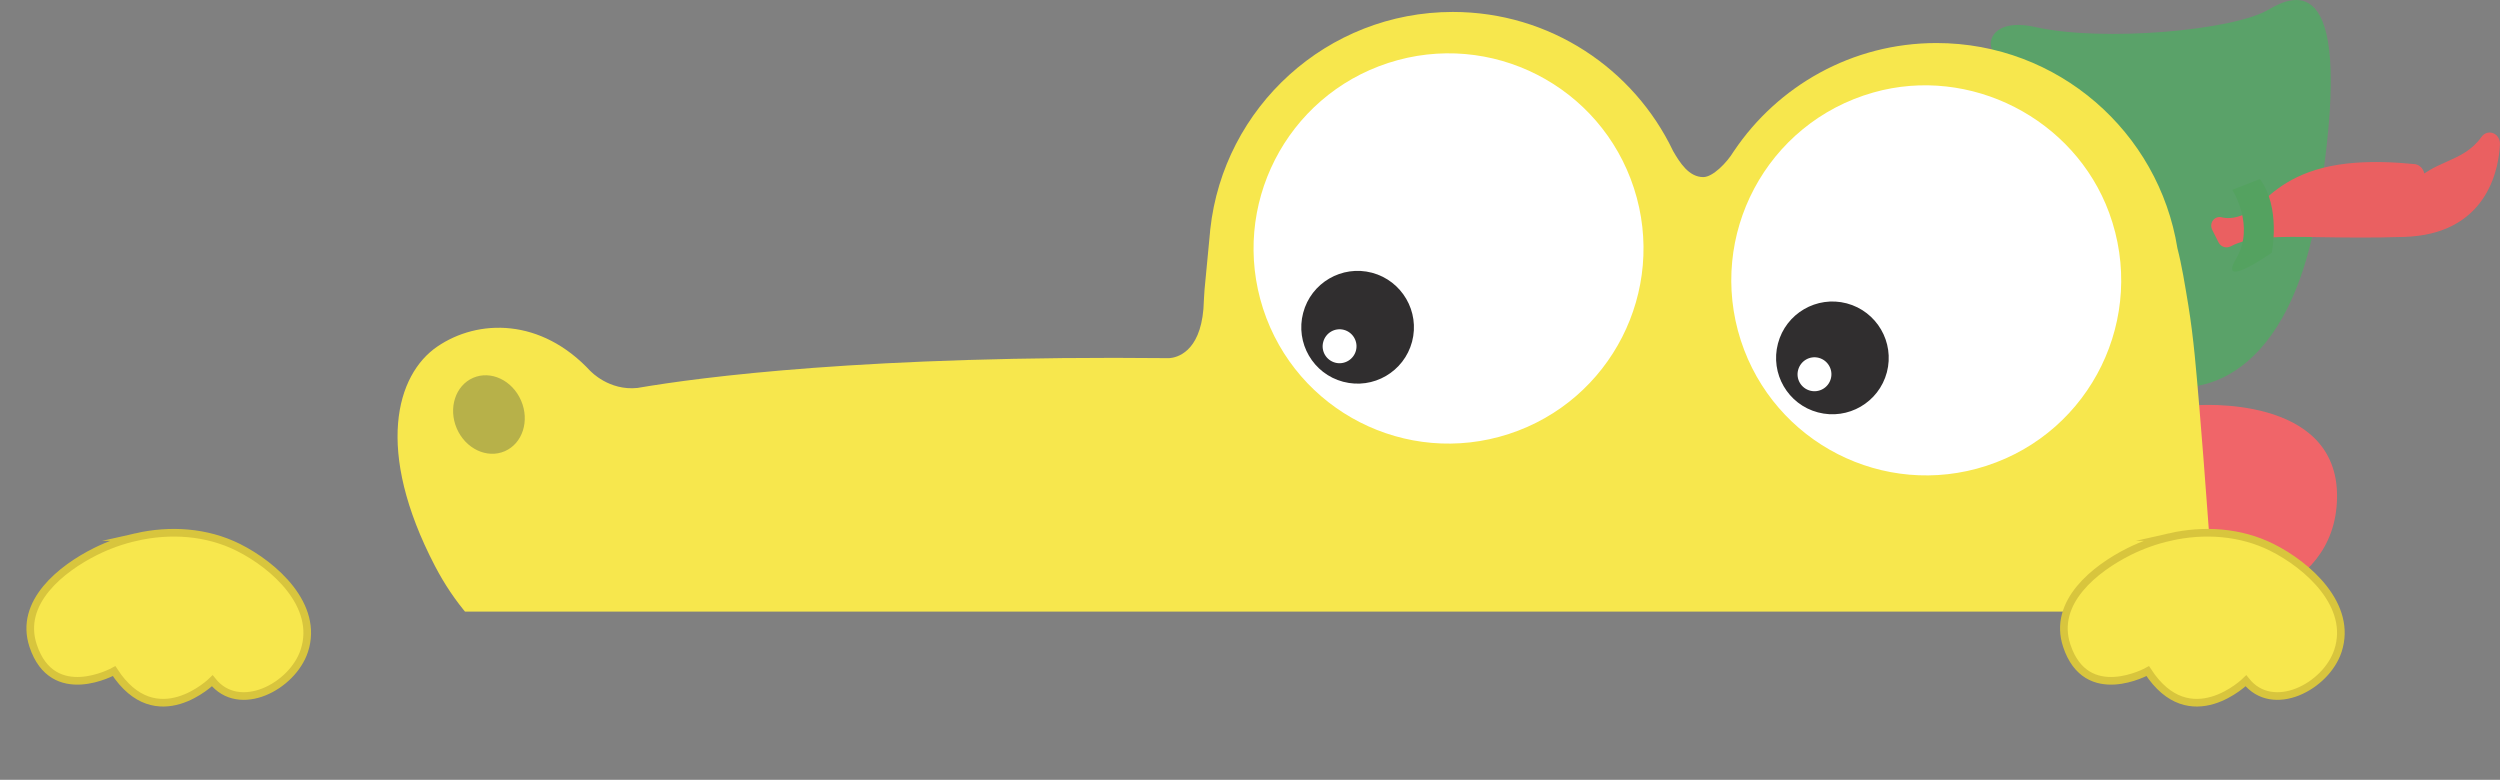 <svg xmlns="http://www.w3.org/2000/svg" width="327" height="102" fill="none" viewBox="0 0 327 102">
    <rect x="0" y="0" width="327" height="102" fill="#808080" stroke="none"/>
    <g clip-path="url(#clip0)">
        <path fill="#F06569" d="M288.808 80s16.689-1.357 16.879-14.935c.176-13.578-18.474-12.051-18.474-12.051"/>
        <path fill="#5AA269" d="M261.546 7.134S272.14 9.6 277.899 18.151c5.743 8.543 6.899 32.447 6.899 32.447s14.202 2.136 18.438-23.72c5.143-31.392-3.219-27.56-6.519-25.616-4.61 2.723-21.584 4.257-30.496 2.276-6.606-1.476-6.687 3.457-4.675 3.596z"/>
        <path fill="#EA6061" d="M315.316 30.943c-.257.022-.513.03-.783.044-4.295.14-7.953.081-10.887.037-2.868-.044-5.137-.08-7.075.059-2.115.154-3.593.506-4.807 1.145-.118.058-.315.117-.447.124-.468.037-.922-.227-1.141-.667l-.827-1.637c-.176-.352-.168-.763.022-1.101.183-.323.505-.528.863-.558.103-.007.249.007.352.03.241.066.643.132 1.17.095.944-.066 2.437-.5 4.171-2.143 2.37-2.246 5.677-4.61 12.218-5.086 2.261-.162 4.763-.11 7.653.176.447.044.849.3 1.098.712.095.161.168.33.205.513.49-.323 1.039-.653 1.668-.954.41-.198.812-.381 1.214-.558 1.786-.8 3.322-1.49 4.625-3.302.226-.316.57-.514.943-.536.366-.03.732.11 1.003.374.292.286.453.697.439 1.13-.103 2.643-1.266 11.34-11.677 12.103 0-.007 0-.007 0 0z"/>
        <path fill="#F7E74D" d="M289.781 80.434c-.761-9.116-1.346-18.246-2.122-27.354-.373-4.39-.717-8.808-1.427-13.16-.453-2.752-.856-5.24-1.426-7.45-2.451-15.214-15.628-26.84-31.513-26.84-11.033 0-20.757 5.607-26.486 14.121l-.014.015c-.922 1.541-2.773 3.398-4.002 3.398-1.888 0-3.066-1.886-3.944-3.398-5.136-10.767-16.104-18.202-28.82-18.202-16.448 0-29.983 12.448-31.724 28.44v-.007l-.015.154-.022.264-.717 7.516c-.051.418-.095 1.9-.139 2.466-.476 5.695-3.497 6.385-4.471 6.451-39.502-.403-61.356 2.488-69.565 3.898-3.717.389-6.11-2.18-6.11-2.18l-.007.007c-6.475-7.009-14.72-6.884-20.062-3.237-5.37 3.67-8.202 13.534-.307 28.69 10.082 19.355 33.078 22.092 67.275 22.98 45.817 1.19 62.601-4.565 67.605-7.016.476-.235.937.36.586.748-6.944 7.597-33.364 10.731-53.411 11.56-20.633.851-38.96-1.285-46.409-2.327-1.8-.25-3.285 1.395-2.86 3.164 2.728 11.383 11.757 20.91 42.194 23.207 15.028 1.13 30.071 3.347 45.106 4.55 38.654 3.105 60.164 6.327 91.23-2.326 10.053-2.819 16.331-11.222 19.711-20.712 3.139-8.808 2.634-18.26 1.866-27.42z"/>
        <path fill="#54A260" d="M291.983 24.83s3.044 4.719.512 8.983c-2.524 4.264 4.653-.756 4.653-.756s1.222-5.93-1.558-9.637"/>
        <path fill="#fff" d="M165.209 40.374c-4.332-13.409 3-27.794 16.396-32.146 13.397-4.353 27.774 3.002 32.12 16.403 4.339 13.402-3 27.788-16.389 32.14-13.404 4.352-27.781-2.995-32.127-16.397z"/>
        <path fill="#302E2F" d="M175.685 49.934c-3.929-1.035-6.27-5.072-5.232-9.006 1.032-3.941 5.071-6.29 9-5.255 3.929 1.042 6.285 5.079 5.246 9.02-1.046 3.934-5.078 6.283-9.014 5.24z"/>
        <path fill="#fff" d="M174.651 47.438c-1.186-.316-1.895-1.527-1.573-2.709.314-1.188 1.521-1.9 2.707-1.585 1.178.316 1.887 1.534 1.573 2.716-.315 1.181-1.529 1.886-2.707 1.578z"/>
        <path fill="#B7B149" d="M61.877 49.424c2.32-1.013 5.13.316 6.278 2.965 1.149 2.65.198 5.615-2.129 6.628-2.32 1.012-5.129-.316-6.278-2.966-1.141-2.649-.19-5.614 2.13-6.627z"/>
        <path fill="#fff" d="M227.7 44.536c-4.441-13.725 3.343-28.477 17.34-32.44 12.628-3.582 26.303 3.397 30.839 15.742 5.012 13.667-2.341 28.646-16.067 33.094-13.389 4.352-27.759-3.002-32.112-16.396z"/>
        <path fill="#302E2F" d="M237.787 53.94c-3.929-1.034-6.27-5.07-5.231-9.005 1.032-3.941 5.07-6.29 8.999-5.255 3.929 1.042 6.285 5.079 5.246 9.02-1.046 3.934-5.077 6.283-9.014 5.24z"/>
        <path fill="#fff" d="M236.769 51.1c-1.185-.315-1.895-1.526-1.573-2.708.314-1.189 1.522-1.9 2.707-1.585 1.178.316 1.888 1.534 1.573 2.715-.315 1.19-1.522 1.887-2.707 1.578z"/>
    </g>
    <path fill="#F7E74D" stroke="#D8C53D" stroke-miterlimit="10" d="M17.814 70.244c4.466-1.012 9.22-.706 13.345 1.348 4.742 2.365 10.584 7.614 8.646 13.526-1.54 4.7-8.534 8.35-12.035 3.927 0 0-7.323 7.235-12.845-1.266 0 0-8.02 4.46-10.594-3.326-1.88-5.674 3.7-10.092 8.185-12.326 1.675-.83 3.46-1.47 5.298-1.883zM283.814 70.244c4.466-1.012 9.22-.706 13.345 1.348 4.742 2.365 10.584 7.614 8.646 13.526-1.54 4.7-8.534 8.35-12.035 3.927 0 0-7.323 7.235-12.845-1.266 0 0-8.02 4.46-10.594-3.326-1.881-5.674 3.699-10.092 8.185-12.326 1.675-.83 3.461-1.47 5.298-1.883z"/>
    <defs>
        <clipPath id="clip0">
            <path fill="#fff" d="M0 0H275V80H0z" transform="translate(52)"/>
        </clipPath>
    </defs>
</svg>
